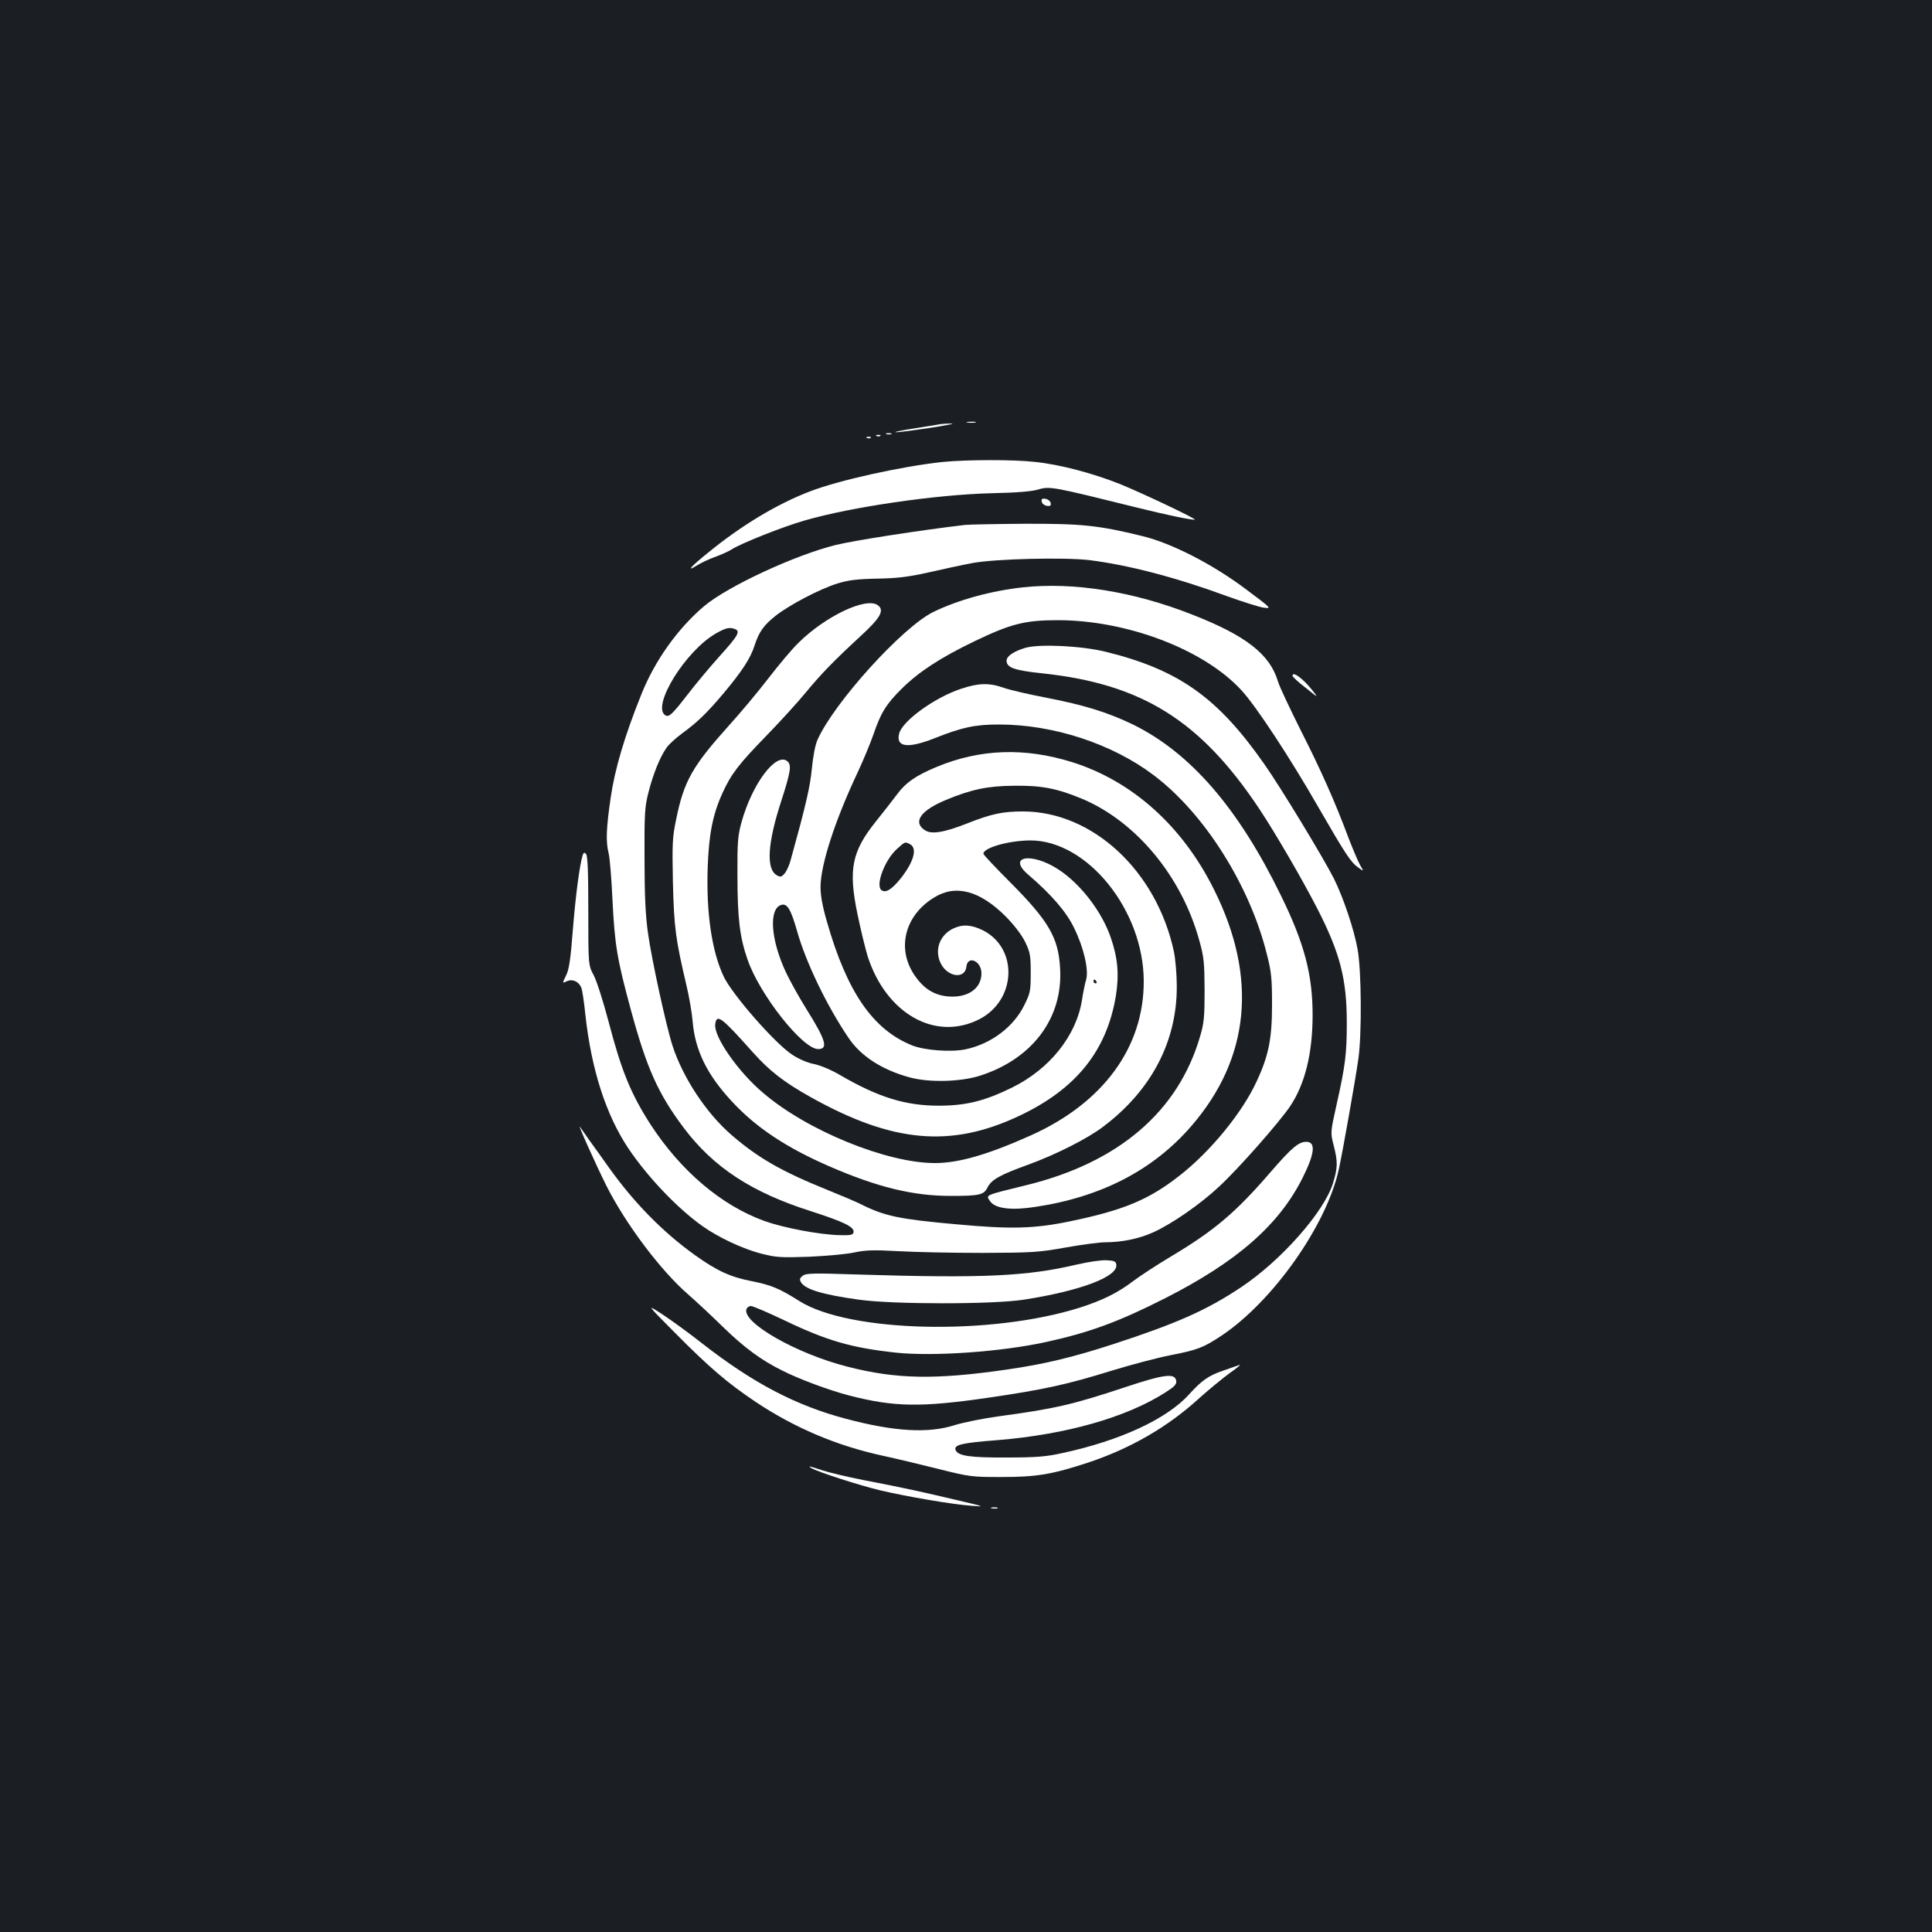 <?xml version="1.0" standalone="no"?>
<!DOCTYPE svg PUBLIC "-//W3C//DTD SVG 20010904//EN"
 "http://www.w3.org/TR/2001/REC-SVG-20010904/DTD/svg10.dtd">
<svg version="1.0" xmlns="http://www.w3.org/2000/svg"
 width="1000pt" height="1000pt" viewBox="0 0 1000 1000"
 preserveAspectRatio="xMidYMid meet">
<rect width="100%" height="100%" fill="#1b1f23"/>
<g transform="translate(0,1000) scale(0.1,-0.1)"
fill="#ffffff" stroke="none">
<path d="M5008 7813 c12 -2 30 -2 40 0 9 3 -1 5 -23 4 -22 0 -30 -2 -17 -4z"/>
<path d="M4870 7805 c-8 -2 -67 -11 -130 -21 -63 -10 -110 -19 -105 -21 6 -2
82 8 170 21 88 13 142 24 120 24 -22 0 -47 -2 -55 -3z"/>
<path d="M4588 7753 c6 -2 18 -2 25 0 6 3 1 5 -13 5 -14 0 -19 -2 -12 -5z"/>
<path d="M4538 7743 c7 -3 16 -2 19 1 4 3 -2 6 -13 5 -11 0 -14 -3 -6 -6z"/>
<path d="M4488 7733 c7 -3 16 -2 19 1 4 3 -2 6 -13 5 -11 0 -14 -3 -6 -6z"/>
<path d="M4880 7609 c-208 -22 -537 -94 -689 -153 -172 -66 -355 -177 -524
-315 -91 -73 -118 -104 -62 -69 22 14 66 35 98 46 32 12 68 28 80 36 48 32
269 120 382 152 240 70 681 134 965 141 134 3 211 9 246 20 58 17 77 13 504
-93 158 -39 276 -64 304 -64 19 0 -272 138 -388 185 -141 56 -311 101 -438
114 -112 13 -355 12 -478 0z"/>
<path d="M5392 7403 c2 -10 14 -19 26 -21 19 -3 23 1 20 15 -2 10 -14 19 -26
21 -19 3 -23 -1 -20 -15z"/>
<path d="M4995 7283 c-231 -27 -577 -81 -670 -104 -210 -52 -559 -214 -680
-316 -136 -115 -255 -281 -325 -456 -87 -216 -138 -389 -159 -535 -23 -158
-26 -227 -11 -287 6 -22 15 -130 20 -240 12 -237 23 -305 95 -571 82 -302 141
-435 275 -613 154 -204 351 -333 660 -431 170 -55 223 -81 218 -108 -3 -14
-15 -17 -76 -15 -103 3 -287 38 -385 73 -224 81 -434 260 -590 500 -102 159
-150 276 -217 532 -27 102 -61 210 -77 240 -28 53 -28 53 -28 335 0 199 -3
285 -12 293 -8 9 -12 8 -17 -6 -16 -52 -37 -211 -51 -388 -12 -155 -20 -207
-36 -237 -19 -39 -19 -39 5 -28 29 14 63 -2 75 -34 5 -12 14 -72 20 -132 31
-289 107 -525 224 -700 99 -147 252 -308 381 -400 84 -60 214 -121 311 -145
70 -18 100 -20 240 -15 88 4 194 13 235 22 62 13 102 14 230 7 85 -5 281 -9
435 -9 260 1 291 3 431 28 84 15 176 27 205 27 87 0 176 19 247 51 98 44 246
147 343 238 103 96 307 328 366 414 77 115 116 271 117 467 1 212 -42 376
-163 623 -221 454 -469 740 -765 886 -132 64 -255 102 -452 140 -89 17 -188
40 -219 51 -77 27 -131 25 -223 -6 -135 -45 -302 -166 -318 -231 -18 -71 45
-79 186 -23 139 55 206 70 330 70 282 0 585 -99 801 -262 262 -197 497 -569
586 -926 24 -93 27 -128 27 -262 0 -175 -17 -263 -79 -396 -74 -162 -240 -365
-401 -490 -158 -124 -291 -179 -568 -236 -184 -38 -305 -41 -585 -15 -292 26
-371 42 -491 102 -25 13 -103 46 -175 75 -240 97 -360 166 -496 283 -132 113
-254 298 -308 464 -34 106 -109 452 -127 583 -13 90 -18 199 -18 385 -1 236 1
268 21 346 24 94 60 183 94 230 11 16 46 48 77 71 79 57 132 108 220 213 92
110 136 177 157 242 24 74 48 107 111 157 72 56 228 138 319 166 55 17 99 23
205 25 108 2 162 9 270 33 74 17 176 39 225 48 122 22 473 30 602 15 203 -25
451 -90 712 -186 80 -29 166 -56 190 -60 45 -6 44 -5 -90 95 -171 129 -384
238 -535 275 -229 56 -315 65 -612 64 -153 -1 -290 -4 -307 -6z m-1191 -539
c30 -11 16 -35 -79 -140 -52 -58 -129 -150 -170 -204 -76 -98 -93 -114 -112
-102 -71 48 105 333 262 423 51 29 71 34 99 23z"/>
<path d="M5295 6960 c-165 -18 -336 -65 -465 -128 -160 -79 -514 -470 -599
-662 -12 -27 -23 -87 -29 -150 -9 -93 -31 -188 -108 -466 -7 -29 -22 -62 -32
-74 -16 -19 -22 -21 -40 -11 -58 31 -50 166 23 389 48 149 53 183 30 202 -58
48 -182 -117 -237 -316 -19 -69 -22 -103 -21 -274 0 -224 12 -320 52 -436 62
-181 285 -464 366 -464 53 0 40 46 -61 207 -37 59 -84 144 -105 188 -80 170
-91 330 -26 351 31 10 50 -21 82 -133 46 -164 154 -388 267 -555 64 -95 174
-166 318 -205 101 -27 263 -23 365 10 271 88 428 300 412 556 -9 158 -58 243
-259 445 -76 76 -138 142 -138 147 0 31 130 68 242 69 295 1 587 -360 588
-728 1 -343 -210 -631 -585 -799 -221 -99 -372 -143 -496 -143 -249 0 -662
168 -890 364 -128 108 -255 290 -247 354 7 57 31 39 195 -145 86 -96 159 -153
296 -230 426 -239 729 -266 1084 -98 294 139 452 337 499 622 17 109 10 194
-27 301 -46 134 -157 278 -271 352 -140 91 -268 68 -155 -28 118 -101 196
-191 236 -274 50 -101 77 -217 63 -268 -6 -19 -16 -68 -22 -108 -30 -184 -167
-355 -361 -451 -141 -69 -235 -93 -374 -94 -177 -1 -318 43 -516 158 -44 26
-100 50 -133 57 -34 6 -81 26 -114 48 -88 56 -311 311 -356 405 -62 131 -91
331 -83 564 6 173 26 275 76 385 45 99 83 149 226 296 72 74 165 176 205 225
81 98 146 165 287 295 100 92 122 131 87 157 -59 45 -272 -56 -412 -195 -32
-31 -101 -113 -154 -182 -53 -69 -145 -179 -204 -244 -191 -213 -234 -289
-274 -486 -20 -95 -21 -126 -17 -330 6 -233 14 -292 70 -530 14 -58 28 -141
32 -185 12 -151 75 -279 206 -419 125 -134 279 -236 504 -334 247 -107 431
-152 625 -152 149 0 172 5 191 43 20 41 65 66 209 118 146 53 310 136 391 198
249 188 381 441 380 726 0 60 -7 142 -15 180 -90 418 -421 725 -782 725 -105
0 -164 -13 -288 -62 -119 -47 -185 -58 -219 -35 -64 42 -22 102 108 156 132
55 216 73 355 74 141 2 222 -14 352 -68 279 -118 514 -401 605 -731 25 -89 27
-116 28 -259 0 -137 -3 -171 -23 -238 -113 -390 -422 -655 -902 -772 -216 -53
-208 -49 -185 -83 27 -38 110 -48 233 -29 342 51 611 191 807 417 305 351 346
771 119 1225 -163 329 -423 562 -734 660 -246 77 -478 69 -703 -25 -108 -45
-160 -81 -208 -147 -24 -32 -71 -92 -104 -133 -127 -158 -145 -250 -96 -485
17 -82 41 -179 52 -215 96 -297 350 -441 577 -326 193 98 204 368 19 461 -59
29 -105 32 -153 9 -67 -32 -96 -104 -69 -171 31 -78 129 -97 137 -26 7 60 78
29 78 -35 0 -77 -68 -126 -166 -120 -77 5 -132 39 -181 111 -93 138 -50 308
101 401 112 70 237 37 372 -98 44 -45 81 -93 100 -131 26 -54 29 -70 29 -160
0 -93 -2 -105 -33 -167 -55 -113 -172 -201 -303 -229 -75 -16 -212 -6 -278 20
-203 82 -337 276 -441 641 -23 78 -33 136 -33 180 1 115 74 342 194 596 28 60
64 147 80 193 38 112 67 158 146 236 89 88 199 160 375 245 189 91 263 110
432 110 359 0 756 -151 950 -361 75 -80 252 -349 401 -609 141 -244 166 -282
205 -310 30 -22 30 -22 10 12 -10 18 -37 81 -59 138 -72 193 -144 354 -248
559 -56 112 -110 226 -118 253 -42 142 -167 239 -447 348 -303 119 -611 168
-873 140z m-584 -1330 c38 -21 19 -91 -50 -178 -46 -57 -78 -76 -99 -59 -32
26 19 160 83 215 40 36 39 36 66 22z m964 -710 c3 -5 1 -10 -4 -10 -6 0 -11 5
-11 10 0 6 2 10 4 10 3 0 8 -4 11 -10z"/>
<path d="M5308 6647 c-61 -18 -98 -43 -98 -67 0 -36 42 -50 184 -65 516 -55
818 -243 1123 -700 85 -128 224 -367 304 -523 116 -228 150 -361 150 -587 0
-157 -7 -218 -53 -423 -32 -144 -32 -144 -15 -210 22 -86 21 -115 -3 -195 -46
-150 -270 -403 -478 -541 -178 -118 -328 -185 -662 -294 -210 -68 -355 -103
-550 -131 -367 -53 -570 -50 -823 15 -265 67 -550 230 -523 299 3 8 13 15 23
15 10 0 87 -33 173 -74 221 -106 347 -142 575 -167 196 -21 551 4 785 56 222
49 371 104 610 225 372 189 590 379 713 625 63 126 68 185 18 185 -39 0 -76
-31 -184 -156 -180 -209 -292 -304 -517 -438 -70 -42 -156 -98 -192 -125 -83
-63 -160 -101 -278 -139 -461 -146 -1195 -129 -1453 34 -103 65 -144 82 -243
102 -114 22 -183 54 -299 137 -164 118 -311 267 -442 450 -35 50 -81 113 -101
141 -20 29 -42 60 -49 70 -20 31 81 -194 135 -302 100 -199 282 -441 424 -564
40 -35 123 -112 183 -171 107 -104 195 -169 302 -222 90 -46 245 -103 348
-130 233 -60 372 -62 717 -12 295 43 411 69 644 141 98 30 234 66 300 79 143
28 172 39 267 102 266 178 544 572 607 862 22 103 84 452 101 571 18 128 16
455 -4 566 -19 106 -74 268 -123 367 -56 110 -276 473 -360 592 -241 345 -443
488 -819 581 -124 31 -343 42 -417 21z"/>
<path d="M6690 6502 c0 -5 30 -33 68 -62 67 -54 67 -54 34 -12 -49 61 -102
100 -102 74z"/>
<path d="M5575 3455 c-258 -61 -485 -72 -1130 -52 -236 8 -273 7 -290 -6 -16
-13 -18 -19 -9 -34 22 -37 112 -64 299 -90 177 -25 694 -25 855 0 294 46 487
119 478 181 -3 18 -10 21 -53 23 -27 1 -95 -9 -150 -22z"/>
<path d="M3490 3105 c181 -183 275 -263 421 -361 201 -134 419 -227 659 -279
69 -15 199 -46 290 -69 160 -40 170 -41 325 -41 183 0 262 14 448 75 219 73
411 184 572 331 50 45 122 104 160 132 39 27 61 46 50 42 -11 -4 -47 -16 -80
-28 -78 -26 -114 -51 -181 -125 -115 -127 -357 -239 -655 -303 -85 -19 -137
-23 -289 -23 -189 -1 -252 8 -264 39 -10 27 34 37 218 51 353 29 666 117 870
248 45 29 57 41 54 59 -6 41 -62 34 -261 -32 -270 -90 -369 -113 -652 -151
-82 -11 -188 -32 -235 -47 -136 -43 -311 -33 -560 33 -261 69 -482 185 -745
390 -66 52 -158 119 -205 150 -85 55 -85 55 60 -91z"/>
<path d="M4200 2401 c33 -20 251 -90 356 -115 136 -32 374 -73 474 -80 71 -6
67 -4 -75 29 -178 42 -276 64 -485 104 -86 17 -182 40 -215 51 -62 21 -79 25
-55 11z"/>
<path d="M5133 2193 c9 -2 23 -2 30 0 6 3 -1 5 -18 5 -16 0 -22 -2 -12 -5z"/>
</g>
</svg>
